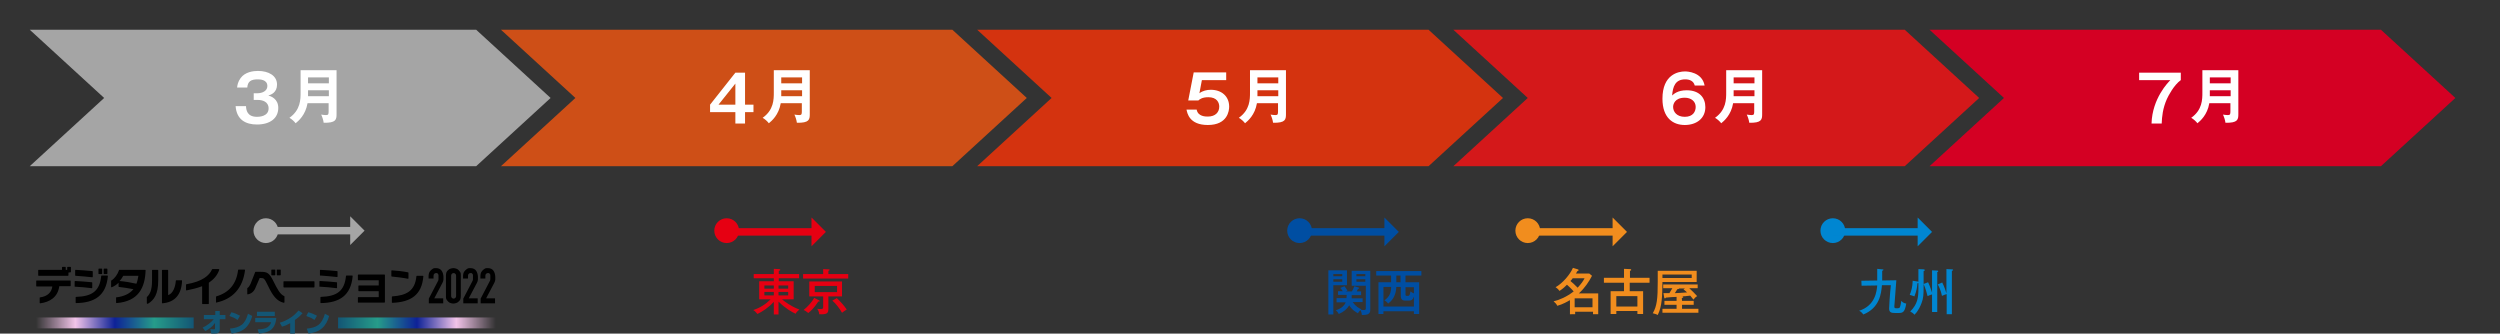 <svg version="1.1" id="レイヤー_1" xmlns="http://www.w3.org/2000/svg" x="0" y="0" width="1008" height="134.5" viewBox="0 0 1008 134.5" xml:space="preserve"><rect x="0" y="0" width="1008" height="134.5" fill="#333333" stroke="none"/><style>.st0{fill:#a5a5a5}.st5{enable-background:new}.st6{fill:#fff}.st7{fill:#e60012}.st8{fill:#004ea2}.st9{fill:#f18d1e}.st10{fill:#0086d1}</style><path class="st0" d="M192 12H12l30 27.5L12 67h180l30-27.5L192 12z"/><path d="M768 12H586l30 27.5L586 67h182l30-27.5L768 12z" fill="#d4181a"/><path d="M576 12H394l30 27.5L394 67h182l30-27.5L576 12z" fill="#d4330f"/><path d="M384 12H202l30 27.5L202 67h182l30-27.5L384 12z" fill="#ce4f17"/><path d="M960 12H778l30 27.5L778 67h182l30-27.5L960 12z" fill="#d40023"/><g class="st5"><path class="st6" d="M300.4 42.2h3.4v3h-3.4v4.6h-3.9v-4.6h-10.2v-3l10.2-12.9h3.9v12.9zm-3.9 0v-8.5l-6.8 8.5h6.8z"/></g><g class="st5"><path class="st6" d="M314.8 41.6c-.8 4.8-3.7 7.2-4.8 8.1-.5-.7-1.6-1.7-2.5-2.2 4.5-3.2 4.5-7.4 4.5-10.3v-8.9h14.5V46c0 2.2-.2 3.6-5.2 3.5-.1-1-.6-2.5-1-3.3.6.1 1.4.2 2 .2.9 0 1-.4 1-1.5v-3.3h-8.5zm8.6-2.8v-2.4H315v2.4h8.4zm0-5.2v-2.4H315v2.4h8.4z"/></g><g class="st5"><path class="st6" d="M99.2 43c.1 1.3.4 4.1 4.4 4.1.6 0 4.7 0 4.7-3.4 0-2.7-2.5-3.4-4.2-3.4h-1.8v-2.7h1.5c1.9 0 4-.9 4-2.9 0-2.7-3.1-2.7-3.9-2.7-2.7 0-4 .8-4.2 3.3h-4.1c.1-.9.3-2.3 1.4-3.8 1.8-2.5 5.1-2.9 7-2.9 4.3 0 7.7 1.9 7.7 5.5 0 3.2-2.4 4.1-3.5 4.4 1 .3 4 1.3 4 5 0 4.1-3.2 6.7-8.6 6.7-4.5 0-8.2-1.9-8.6-7.4h4.2v.2z"/></g><g class="st5"><path class="st6" d="M124 41.6c-.8 4.8-3.7 7.2-4.8 8.1-.5-.7-1.6-1.7-2.5-2.2 4.5-3.2 4.5-7.4 4.5-10.3v-8.9h14.5V46c0 2.2-.2 3.6-5.2 3.5-.1-1-.6-2.5-1-3.3.6.1 1.4.2 2 .2.9 0 1-.4 1-1.5v-3.3H124zm8.6-2.8v-2.4h-8.4v2.4h8.4zm0-5.2v-2.4h-8.4v2.4h8.4z"/></g><g class="st5"><path class="st7" d="M313.9 126.8H312v-5.1c-2.3 2.5-4.6 3.9-6.6 4.9-.6-.7-.9-1.1-1.7-1.6 2.6-.8 5-2.3 7-4.3h-4.6v-7.3h5.9v-1.2h-8.1v-1.7h8.1v-2.1l2.1.1c.2 0 .5.1.5.3 0 .3-.4.3-.6.4v1.3h8.2v1.7H314v1.2h6v7.3h-4.7c1 .8 3.5 2.8 7 4.1-.8.7-1.2 1.1-1.5 1.7-1.6-.7-4.2-2.2-6.9-4.9v5.2zm-1.9-11.7h-3.8v1.3h3.8v-1.3zm0 2.6h-3.8v1.4h3.8v-1.4zm1.9-1.3h3.9v-1.3h-3.9v1.3zm0 2.7h3.9v-1.4h-3.9v1.4zm18-10.6l2.2.1c.1 0 .4 0 .4.2s-.2.3-.5.4v1.3h8v1.8h-18.2v-1.8h8.1v-2zm-1.6 12.6c.1.1.2.2.2.3 0 .2-.2.2-.6.2-.4.6-1.7 2.8-4 4.6-.8-.6-1.1-.9-1.9-1.2 1.8-1.5 3.1-2.9 4.3-4.9l2 1zm3.7 3.4c0 1.6-.3 2.4-3.7 2.2 0-.5-.2-1.4-.8-2.2.5.1 1 .1 1.5.1.7 0 .9-.2.9-.7v-4.4h-5.6v-6h13.2v6H334v5zm-5.5-9.2v2.5h9v-2.5h-9zm8.9 4.9c1.3 1.2 3.1 3.2 4 4.6-.8.5-1 .6-1.9 1.3-.9-1.6-2.4-3.6-3.9-4.9l1.8-1z"/></g><g class="st5"><path class="st8" d="M543.1 109v6h-5.5v11.8h-2V109h7.5zm-1.9 2.4v-.9h-3.6v.9h3.6zm-3.6 1.2v1h3.6v-1h-3.6zm1.3 9.1v-1.5h4c0-.7.1-1 .1-1.3h-3.5v-1.5h1.9c-.1-.1-.4-.7-1-1.3l1.7-.7c.5.6 1.1 1.6 1.2 1.8l-.8.3h2.6c.1-.2.6-1.1 1-2.1l1.6.5c.1 0 .3.1.3.3 0 .2-.2.2-.5.3-.1.3-.2.5-.5 1h1.8v1.5H545v1.3h4.4v1.5h-4c1.2 1.7 2.5 2.5 3.5 2.9l-.2.2c.3.1.8.1 1.2.1.7 0 .8-.2.8-.8v-9H545v-6h7.5v15.7c0 1.9-1.3 2.1-3.4 2.1-.1-1.1-.5-1.9-.6-2-.4.4-.7.9-1 1.3-.5-.3-2.3-1.2-3.5-3.2-.8 1.4-2.1 2.6-4.2 3.5-.2-.4-.6-1-1.2-1.5 2.2-.7 3.4-1.8 4-3.2h-3.7v-.2zm11.6-10.3v-.9h-3.6v.9h3.6zm-3.6 1.2v1h3.6v-1h-3.6zm19.8 1.2h5.5v12.8h-2.1v-1.1h-12.3v1.1h-2v-12.8h5.1v-2.7h-6v-1.8h18.2v1.8h-6.4v2.7zm3.4 9.8v-4c-.5 1.4-1.1 1.6-2.2 1.6h-1.3c-.8 0-1.8-.2-1.8-1.9v-3.6H563c-.1 1.6-.4 4.6-3.3 6.7-.2-.3-.7-.9-1.5-1.3 2.1-1.5 2.7-3.1 2.7-5.4h-3.1v7.9h12.3zm-5.4-12.5H563v2.7h1.7v-2.7zm2 7.5c0 .7.1.7.9.7.4 0 .9 0 1.1-1.8.7.5 1 .7 1.4.8v-2.5h-3.4v2.8z"/></g><g class="st5"><path class="st9" d="M632.8 121.1c-.6.4-2.7 1.6-4.9 2.2-.3-.7-1-1.4-1.5-1.8 2.2-.5 5.3-1.8 8.1-4-1.1-1.3-2.4-2.4-2.7-2.7-.8.8-1.5 1.5-3 2.5-.3-.4-.7-.9-1.6-1.5 2.9-1.6 5.9-5.2 7-7.8l2 .6c.2.1.3.2.3.3 0 .1-.1.2-.2.3-.1 0-.2.1-.3.1-.2.3-.3.6-.6 1h5.4l1.1.9c-1.2 2.3-2.8 4.8-5.3 7.1h7.8v8.4h-2.1v-1h-7.2v1H633v-5.6h-.2zm1.3-8.9c-.2.3-.4.6-.9 1.1.8.6 1.8 1.6 2.9 2.7 1.5-1.6 2.3-2.8 2.8-3.8h-4.8zm8 11.7v-3.6h-7.2v3.6h7.2zm23-11.9v2h-8v3.4h5.4v9.2h-2.3v-1.2h-8.5v1.2h-2.3v-9.2h5.4V114h-8.1v-2h8.1v-3.6l2.3.1c.2 0 .6 0 .6.3 0 .2-.2.3-.5.4v2.8h7.9zm-13.4 11.6h8.5v-4.2h-8.5v4.2zm32.4-14.4v4.5h-13.8c-.1 5.6-.1 9.7-1.9 13.3-.3-.2-.8-.4-2-.7 1.7-2.9 2-5.9 2-12.7v-4.4h15.7zm-13.8 1.5v1.4h11.8v-1.4h-11.8zm7.9 10.6h4.7v1.6h-4.7v1.6h6.6v1.6h-14.5v-1.6h5.7v-1.6h-4.9v-1.6h4.9v-1.6c-.7 0-3.7.2-4.3.3-.1.2-.2.3-.4.3s-.3-.2-.3-.4l-.3-1.7h2.4c.5-.8 1.1-1.8 1.2-2h-3.7v-1.5h13.9v1.5h-3.4c1.1 1 2.2 2.1 3.2 3.2-.6.3-1.2 1-1.5 1.4-.3-.4-.4-.5-1.3-1.6-1.2.2-2.9.3-3.6.3.4 0 .8 0 .8.3 0 .2-.4.3-.6.4l.1 1.1zm1.2-5H677c0 .2-.2.2-.7.3-.5.8-.8 1.3-1 1.6 1.3-.1 3.1-.1 4.9-.3-.5-.5-.6-.6-1.4-1.2l.6-.4z"/></g><g class="st5"><path class="st10" d="M758.9 108.6c.3 0 .5 0 .5.2s-.2.2-.5.4v3.9l5.7-.1c-.1.9-.8 10.1-.8 10.5 0 .7.1.8 1 .8.8 0 1.2-.1 1.3-.6.3-.8.4-1.9.5-2.4.5.6 1.2 1 2 1.1-.6 3.5-1.3 3.8-3.2 3.8h-1.2c-1.6 0-2.5-.2-2.5-1.8 0-1.1.3-5.9.7-9.4h-3.6c-.3 3.4-.9 9.1-7.5 11.8-.7-1-1.3-1.3-1.7-1.5 6.6-2.1 7.1-8 7.3-10.2l-6.3.1-.1-2 6.4-.1v-4.7l2 .2zm14.6-.1l2.1.1c.3 0 .5.2.5.3 0 .2-.1.2-.5.4v6.3c0 3.2-.1 4.7-.8 6.5-.4 1.1-1.3 3.3-2.9 4.8-.6-.7-.8-.8-1.7-1.3 3-3 3.3-5.7 3.3-9.2v-2.3c-.1.1-.2.1-.4.1-.1 1.4-.3 3-1.2 5.3-.7-.3-1.6-.5-1.9-.6.6-1.5 1.1-3 1.2-5.7l1.9.3c.2 0 .3.1.4.1v-5.1zm5.5.5l2.1.1c.1 0 .4 0 .4.3 0 .1-.1.2-.4.3v16.1H779v-7.1c-.7.2-1.2.4-1.8.7-.2-.8-.7-2.8-1.6-4.9l1.8-.7c.8 1.6 1.5 3.9 1.6 4.2v-9zm5.9-.5l2.1.1c.2 0 .5 0 .5.3 0 .1-.1.2-.5.3v17.5h-2.1v-8.1c-.5.1-1 .3-1.9.7-.4-2.1-1.3-4-1.7-4.6l1.8-.8c.9 1.7 1.6 4 1.7 4.4v-9.8h.1z"/></g><g class="st5"><path class="st6" d="M494.4 29.3v3h-9.8l-1 5.3c1.3-1 3-1.4 4.6-1.4 4.3 0 7.4 2.6 7.4 6.8 0 1.6-.6 7.4-8.6 7.4-7.5 0-8.3-4.8-8.6-6.2h4.1c.5 2.8 3.6 2.8 4.5 2.8 3.1 0 4.6-1.8 4.6-4 0-1.6-.9-3.8-4.4-3.8-2.4 0-3.5.8-4 1.3h-4.1l2.2-11.3h13.1v.1z"/></g><g class="st5"><path class="st6" d="M506.8 41.6c-.8 4.8-3.7 7.2-4.8 8.1-.5-.7-1.6-1.7-2.5-2.2 4.5-3.2 4.5-7.4 4.5-10.3v-8.9h14.5V46c0 2.2-.2 3.6-5.2 3.5-.1-1-.6-2.5-1-3.3.6.1 1.4.2 2 .2.9 0 1-.4 1-1.5v-3.3h-8.5zm8.6-2.8v-2.4H507v2.4h8.4zm0-5.2v-2.4H507v2.4h8.4z"/></g><g class="st5"><path class="st6" d="M683.3 34.4c-.5-1.8-2.1-2.4-3.8-2.4-4 0-5 2.8-5.3 6.5.7-.6 2.2-2.1 5.9-2.1 5.1 0 7.5 3 7.5 6.8 0 4.4-3.4 7.2-8.3 7.2-4.7 0-9-2.8-9-10.6 0-9.8 6.4-11 9.1-11 .8 0 6.9.2 7.9 5.7h-4v-.1zm-8.7 8.7c0 2 1.5 4 4.7 4 3.4 0 4.4-2.2 4.4-4 0-2.2-1.8-3.7-4.4-3.7-4.1 0-4.7 2.7-4.7 3.7z"/></g><g class="st5"><path class="st6" d="M698.8 41.6c-.8 4.8-3.7 7.2-4.8 8.1-.5-.7-1.6-1.7-2.5-2.2 4.5-3.2 4.5-7.4 4.5-10.3v-8.9h14.5V46c0 2.2-.2 3.6-5.2 3.5-.1-1-.6-2.5-1-3.3.6.1 1.4.2 2 .2.9 0 1-.4 1-1.5v-3.3h-8.5zm8.6-2.8v-2.4H699v2.4h8.4zm0-5.2v-2.4H699v2.4h8.4z"/></g><g class="st5"><path class="st6" d="M879.3 29.3v3c-2.8 2-5 6.3-5.6 7.6-1.7 3.8-2 7.2-2.1 9.9h-4.1c.3-10.2 6.8-16.7 7.6-17.5h-12.6v-3h16.8z"/></g><g class="st5"><path class="st6" d="M890.8 41.6c-.8 4.8-3.7 7.2-4.8 8.1-.5-.7-1.6-1.7-2.5-2.2 4.5-3.2 4.5-7.4 4.5-10.3v-8.9h14.5V46c0 2.2-.2 3.6-5.2 3.5-.1-1-.6-2.5-1-3.3.6.1 1.4.2 2 .2.9 0 1-.4 1-1.5v-3.3h-8.5zm8.6-2.8v-2.4H891v2.4h8.4zm0-5.2v-2.4H891v2.4h8.4z"/></g><circle class="st7" cx="293" cy="93" r="5"/><circle class="st0" cx="107.2" cy="93" r="5"/><circle class="st8" cx="524" cy="93" r="5"/><circle class="st9" cx="616" cy="93" r="5"/><circle class="st10" cx="739" cy="93" r="5"/><path d="M23.9 115.4c-.6 4.5-3.9 6.4-7.7 6.9-.1 0-.2-.1-.2-.2v-2c0-.1.1-.2.2-.2 2.9-.4 4.6-2 4.9-4.4h-6.3c-.1 0-.2-.1-.2-.2v-2c0-.1.1-.2.2-.2h13.5c.1 0 .2.1.2.2v1.9c0 .1-.1.2-.2.2h-4.4zm3.7-5.5v1.1c0 .1-.1.2-.2.2H15.6c-.1 0-.2-.1-.2-.2v-2c0-.1.1-.2.2-.2H25v-1c0-.1.1-.2.2-.2h1.1c.1 0 .2.1.2.2v1h.6v-1c0-.1.1-.2.2-.2h1.1c.1 0 .2.1.2.2v1.8c0 .1-.1.2-.2.2l-.8.1zm2.5 5.6v-2c0-.1.1-.2.2-.2 2 .1 4.7.3 6.7.5.1 0 .2.1.2.2v2c0 .1-.1.2-.2.2-2.1-.3-4.7-.5-6.7-.6-.1.1-.2 0-.2-.1zm.2-4.5v-2c0-.1.1-.2.2-.2 2 .1 4.6.3 6.7.5.1 0 .2.1.2.2v2.1c0 .1-.1.2-.2.2-2-.2-4.7-.5-6.7-.6-.1 0-.2-.1-.2-.2zm.2 11v-2.1c0-.1.1-.2.2-.2 6.4-.2 9.5-2.3 10.1-8.4 0-.1.1-.2.2-.2h2.3c.1 0 .2.1.2.2-.7 8-5.5 10.8-12.8 10.9-.1 0-.2-.1-.2-.2zm9.2-11.7v-1.8c0-.1.1-.2.2-.2H41c.1 0 .2.1.2.2v1.8c0 .1-.1.2-.2.2h-1.1c-.2 0-.2-.1-.2-.2zm2.1 0v-1.8c0-.1.1-.2.2-.2h1.1c.1 0 .2.1.2.2v1.8c0 .1-.1.2-.2.2H42c-.1 0-.2-.1-.2-.2zm5.1 9.6c3.2-.4 5.4-1.5 6.9-3.3-2.1-.4-4-.7-5.8-.9-.1 0-.2-.1-.2-.2V114c-.8.8-1.7 1.4-2.7 1.8-.1.1-.3 0-.3-.2v-2.3c0-.1 0-.1.1-.2 1.3-.8 2.5-2.4 3.1-4.2 0-.1.1-.1.2-.1h10.3c.1 0 .2.1.2.1v.1c-.2 6.9-2.8 12.5-11.7 13.2-.1 0-.2-.1-.2-.2v-2c-.1 0 0-.1.1-.1zm2.8-8.7c-.4.7-.9 1.5-1.5 2.1 2.2.2 4.6.6 6.8 1.1.4-1 .6-2 .8-3.2h-6.1zm9.5 11.1v-2.5c0-.1 0-.1.1-.1 1.1-1.1 2-2.6 2-6.5V109c0-.1.1-.2.2-.2h2.1c.1 0 .2.1.2.2v4c0 5.7-1.7 8-4.2 9.5-.2 0-.4-.1-.4-.2zm6.1-.2V109c0-.1.1-.2.2-.2h2.1c.1 0 .2.1.2.2v10c2-.7 2.9-3.3 3.1-5.8 0-.1.1-.2.2-.2h2.1c.1 0 .2.1.2.2-.2 5.5-2.8 8.7-8 9.1 0 0-.1-.1-.1-.2zm18.9-8.1v8.4c0 .1-.1.2-.2.2h-2.3c-.1 0-.2-.1-.2-.2v-7c-2.1.8-4.3 1.3-6.3 1.7-.1 0-.2-.1-.2-.2v-2.1c0-.1.1-.2.2-.2 6.4-1.1 9.2-3.5 10.3-6 0-.1.1-.1.2-.1h2.5c.1 0 .2.1.2.3-.8 2.3-2.3 3.9-4.2 5.2zm2.9 7.9v-2.2c0-.1.1-.2.1-.2 5.1-1.5 8.1-4.9 8.8-10.6 0-.1.1-.2.2-.2h2.4c.1 0 .2.1.2.2-.9 7.3-5 11.7-11.6 13.1.1.1-.1.1-.1-.1zm21-6.6c-1.5-3.1-1.7-3.2-2.9-3.2h-.5l-1.6 3.7c-.6 1.7-1.7 2.6-3.2 2.9-.1 0-.2-.1-.2-.2v-2.2c0-.1 0-.1.1-.2.5-.3.8-.8 1.2-1.6l1.9-4.8c0-.1.1-.1.2-.1h2c2.7 0 3.5.4 5.3 4.1 1.3 2.6 2.5 5 4.2 5.7.1 0 .1.1.1.2v2.1c0 .3-.1.4-.2.4-2.9-.6-4.6-3-6.4-6.8zm1.3-4.5v-1.9c0-.1.1-.2.2-.2h1.2c.1 0 .2.1.2.2v1.9c0 .1-.1.2-.2.2h-1.2c-.1 0-.2-.1-.2-.2zm2.2 0v-1.9c0-.1.1-.2.2-.2h1.2c.1 0 .2.1.2.2v1.9c0 .1-.1.2-.2.2h-1.2c-.1 0-.2-.1-.2-.2zm2.7 4.9v-2.1c0-.1.1-.2.2-.2h12.1c.1 0 .2.1.2.2v2.1c0 .1-.1.2-.2.2h-12.1c-.1 0-.2-.1-.2-.2zm14.5-.2v-2c0-.1.1-.2.2-.2 2 .1 4.7.3 6.7.5.1 0 .2.1.2.2v2c0 .1-.1.2-.2.2-2.1-.3-4.7-.5-6.6-.6-.2.1-.3 0-.3-.1zm.2-4.5v-2c0-.1.1-.2.2-.2 2 .1 4.6.3 6.7.5.1 0 .2.1.2.2v2c0 .1-.1.2-.2.2-2-.2-4.7-.5-6.6-.6-.2.1-.3 0-.3-.1zm.2 11v-2.1c0-.1.1-.2.2-.2 6.4-.2 9.5-2.3 10.1-8.4 0-.1.1-.2.2-.2h2.3c.1 0 .2.1.2.2-.7 8-5.5 10.8-12.8 10.9-.1 0-.2-.1-.2-.2zm15.1-.1V120c0-.1.1-.2.2-.2h8.2v-2.4h-8c-.1 0-.2-.1-.2-.2v-1.9c0-.1.1-.2.2-.2h8V113h-8.2c-.1 0-.2-.1-.2-.2v-1.9c0-.1.1-.2.2-.2H155c.1 0 .2.1.2.2v10.9c0 .1-.1.2-.2.2h-10.5c-.1.1-.2 0-.2-.1zm13.5-10.6v-2.1c0-.1.1-.2.2-.2 2 .1 4.5.4 6.5.8.1 0 .2.1.2.2v2.2c0 .1-.1.2-.2.2-1.9-.4-4.5-.7-6.5-.9-.1 0-.2-.1-.2-.2zm.2 10.6v-2.2c0-.1.1-.2.2-.2 5.6-.4 9.1-2.1 9.7-8.1 0-.1.1-.2.2-.2h2.4c.1 0 .2.1.2.2-.6 7.5-5 10.4-12.5 10.7-.1 0-.2-.1-.2-.2z"/><path d="M82.8 133.5l-1.1-1.4c1.7-.8 3.2-1.9 4.5-3.4h-4V127h4.6v-1.6h1.8v1.6h2.3v1.7h-2.3v4.2c0 .4-.1.9-.5 1.2-.4.4-.9.4-1.6.4h-1.3l-.4-1.8c.5 0 1 .1 1.4.1.3 0 .5-.1.5-.4v-2.2c-1 1.5-2.3 2.4-3.9 3.3zm14-6.2l-1 1.7c-1-.7-2.1-1.2-3.3-1.6l.8-1.5c1.2.3 2.4.8 3.5 1.4zm-4.1 5.2c2-.2 3.5-.6 4.7-1.5s2-2.4 2.6-4.5l1.7.9c-.5 1.9-1.4 3.7-2.9 5-1.5 1.3-3.4 1.8-5.4 2.1l-.7-2zm18.7-4.3c-.2 2.4-1 3.9-2.3 4.9-1.2.8-2.7 1.2-4.7 1.4l-.5-1.7c1.3 0 3-.2 4-.9.7-.5 1.2-1.1 1.4-2h-6.4v-1.7h8.5zm-.6-2.5v1.7h-7.2v-1.7h7.2zm8.1 8.8H117v-4.2c-1 .6-2.1 1.1-3.3 1.4l-.9-1.6c1.6-.4 3.1-1.2 4.5-2.1 1.2-.8 2.1-1.7 3.1-2.8l1.6 1.1c-.9 1-1.9 1.9-3.1 2.7v5.5zm8.9-7.2l-1 1.7c-1-.7-2.1-1.2-3.3-1.6l.8-1.5c1.2.3 2.4.8 3.5 1.4zm-4.1 5.2c2-.2 3.5-.6 4.7-1.5s2-2.4 2.6-4.5l1.7.9c-.5 1.9-1.4 3.7-2.9 5-1.5 1.3-3.4 1.8-5.4 2.1l-.7-2z" fill="#135675"/><linearGradient id="SVGID_1_" gradientUnits="userSpaceOnUse" x1="136.3" y1="18.2" x2="199.9" y2="18.2" gradientTransform="translate(0 112)"><stop offset="0" stop-color="#135675"/><stop offset=".25" stop-color="#269c8a"/><stop offset=".5" stop-color="#0e2297"/><stop offset=".75" stop-color="#f2c4e9"/><stop offset="1" stop-color="#f2c4e9" stop-opacity="0"/></linearGradient><path d="M136.3 128h63.6v4.4h-63.6V128z" fill="url(#SVGID_1_)"/><linearGradient id="SVGID_00000016042918033221082000000011329797901438838717_" gradientUnits="userSpaceOnUse" x1="3653.84" y1="18.2" x2="3717.44" y2="18.2" gradientTransform="matrix(-1 0 0 1 3731.94 112)"><stop offset="0" stop-color="#135675"/><stop offset=".25" stop-color="#269c8a"/><stop offset=".5" stop-color="#0e2297"/><stop offset=".75" stop-color="#f2c4e9"/><stop offset="1" stop-color="#f2c4e9" stop-opacity="0"/></linearGradient><path d="M14.5 132.4h63.6V128H14.5v4.4z" fill="url(#SVGID_00000016042918033221082000000011329797901438838717_)"/><path d="M172.9 122.3v-1.9l3.6-6.9c.2-.3.3-.6.3-.9v-1.5c0-.2 0-.4-.1-.5s-.2-.3-.3-.4-.3-.1-.6-.1-.5.1-.7.3c-.2.2-.3.4-.3.8v1.1h-2v-1.1c0-.4.1-.8.2-1.2.2-.4.4-.7.7-1s.6-.5.9-.7.8-.2 1.2-.2c.5 0 1 .1 1.4.3.4.2.7.5.9.8s.4.7.5 1.1.2.9.2 1.3v.9c0 .3 0 .5-.1.7 0 .2-.1.4-.2.6-.1.2-.2.5-.4.8l-3 5.7h3.6v2h-5.8zm6.9-11.2c0-.5.1-.9.2-1.3.2-.4.4-.7.7-.9.3-.3.6-.5 1-.6s.7-.2 1.1-.2c.4 0 .8.1 1.1.2.4.1.7.3 1 .6.3.3.5.6.7.9.2.4.2.8.2 1.3v8.3c0 .5-.1.9-.2 1.3-.2.4-.4.7-.7.9-.3.3-.6.5-1 .6s-.7.2-1.1.2c-.4 0-.8-.1-1.1-.2-.4-.1-.7-.3-1-.6s-.5-.6-.7-.9c-.2-.4-.2-.8-.2-1.3v-8.3zm2.1 8.3c0 .3.1.5.3.7s.4.3.7.3.5-.1.7-.3.3-.4.3-.7v-8.3c0-.3-.1-.5-.3-.7s-.4-.3-.7-.3-.5.1-.7.3c-.2.2-.3.4-.3.7v8.3zm4.9 2.9v-1.9l3.6-6.9c.2-.3.3-.6.3-.9v-1.5c0-.2 0-.4-.1-.5s-.2-.3-.3-.4-.3-.1-.6-.1-.5.1-.7.3c-.2.2-.3.4-.3.8v1.1h-2v-1.1c0-.4.1-.8.2-1.2.2-.4.4-.7.7-1s.6-.5.9-.7.8-.2 1.2-.2c.5 0 1 .1 1.4.3.4.2.7.5.9.8s.4.7.5 1.1.2.9.2 1.3v.9c0 .3 0 .5-.1.7 0 .2-.1.4-.2.6-.1.2-.2.5-.4.8l-3 5.7h3.6v2h-5.8zm7 0v-1.9l3.6-6.9c.2-.3.3-.6.3-.9v-1.5c0-.2 0-.4-.1-.5s-.2-.3-.3-.4-.3-.1-.6-.1-.5.1-.7.3c-.2.2-.3.4-.3.8v1.1h-2v-1.1c0-.4.1-.8.2-1.2.2-.4.4-.7.7-1s.6-.5.9-.7.8-.2 1.2-.2c.5 0 1 .1 1.4.3.4.2.7.5.9.8s.4.7.5 1.1.2.9.2 1.3v.9c0 .3 0 .5-.1.7 0 .2-.1.4-.2.6-.1.2-.2.5-.4.8l-3 5.7h3.6v2h-5.8z"/><path d="M107 93h35" fill="none" stroke="#a5a5a5" stroke-width="3" stroke-miterlimit="10"/><path class="st0" d="M141.2 87.2v11.6L147 93l-5.8-5.8z"/><path d="M293 93.5h35" fill="none" stroke="#e60012" stroke-width="3" stroke-miterlimit="10"/><path class="st7" d="M327.2 87.7v11.6l5.8-5.8-5.8-5.8z"/><path d="M524 93.5h35" fill="none" stroke="#004ea2" stroke-width="3" stroke-miterlimit="10"/><path class="st8" d="M558.2 87.7v11.6l5.8-5.8-5.8-5.8z"/><path d="M616 93.5h35" fill="none" stroke="#f18d1e" stroke-width="3" stroke-miterlimit="10"/><path class="st9" d="M650.2 87.7v11.6l5.8-5.8-5.8-5.8z"/><path d="M739 93.5h35" fill="none" stroke="#0086d1" stroke-width="3" stroke-miterlimit="10"/><path class="st10" d="M773.2 87.7v11.6l5.8-5.8-5.8-5.8z"/></svg>